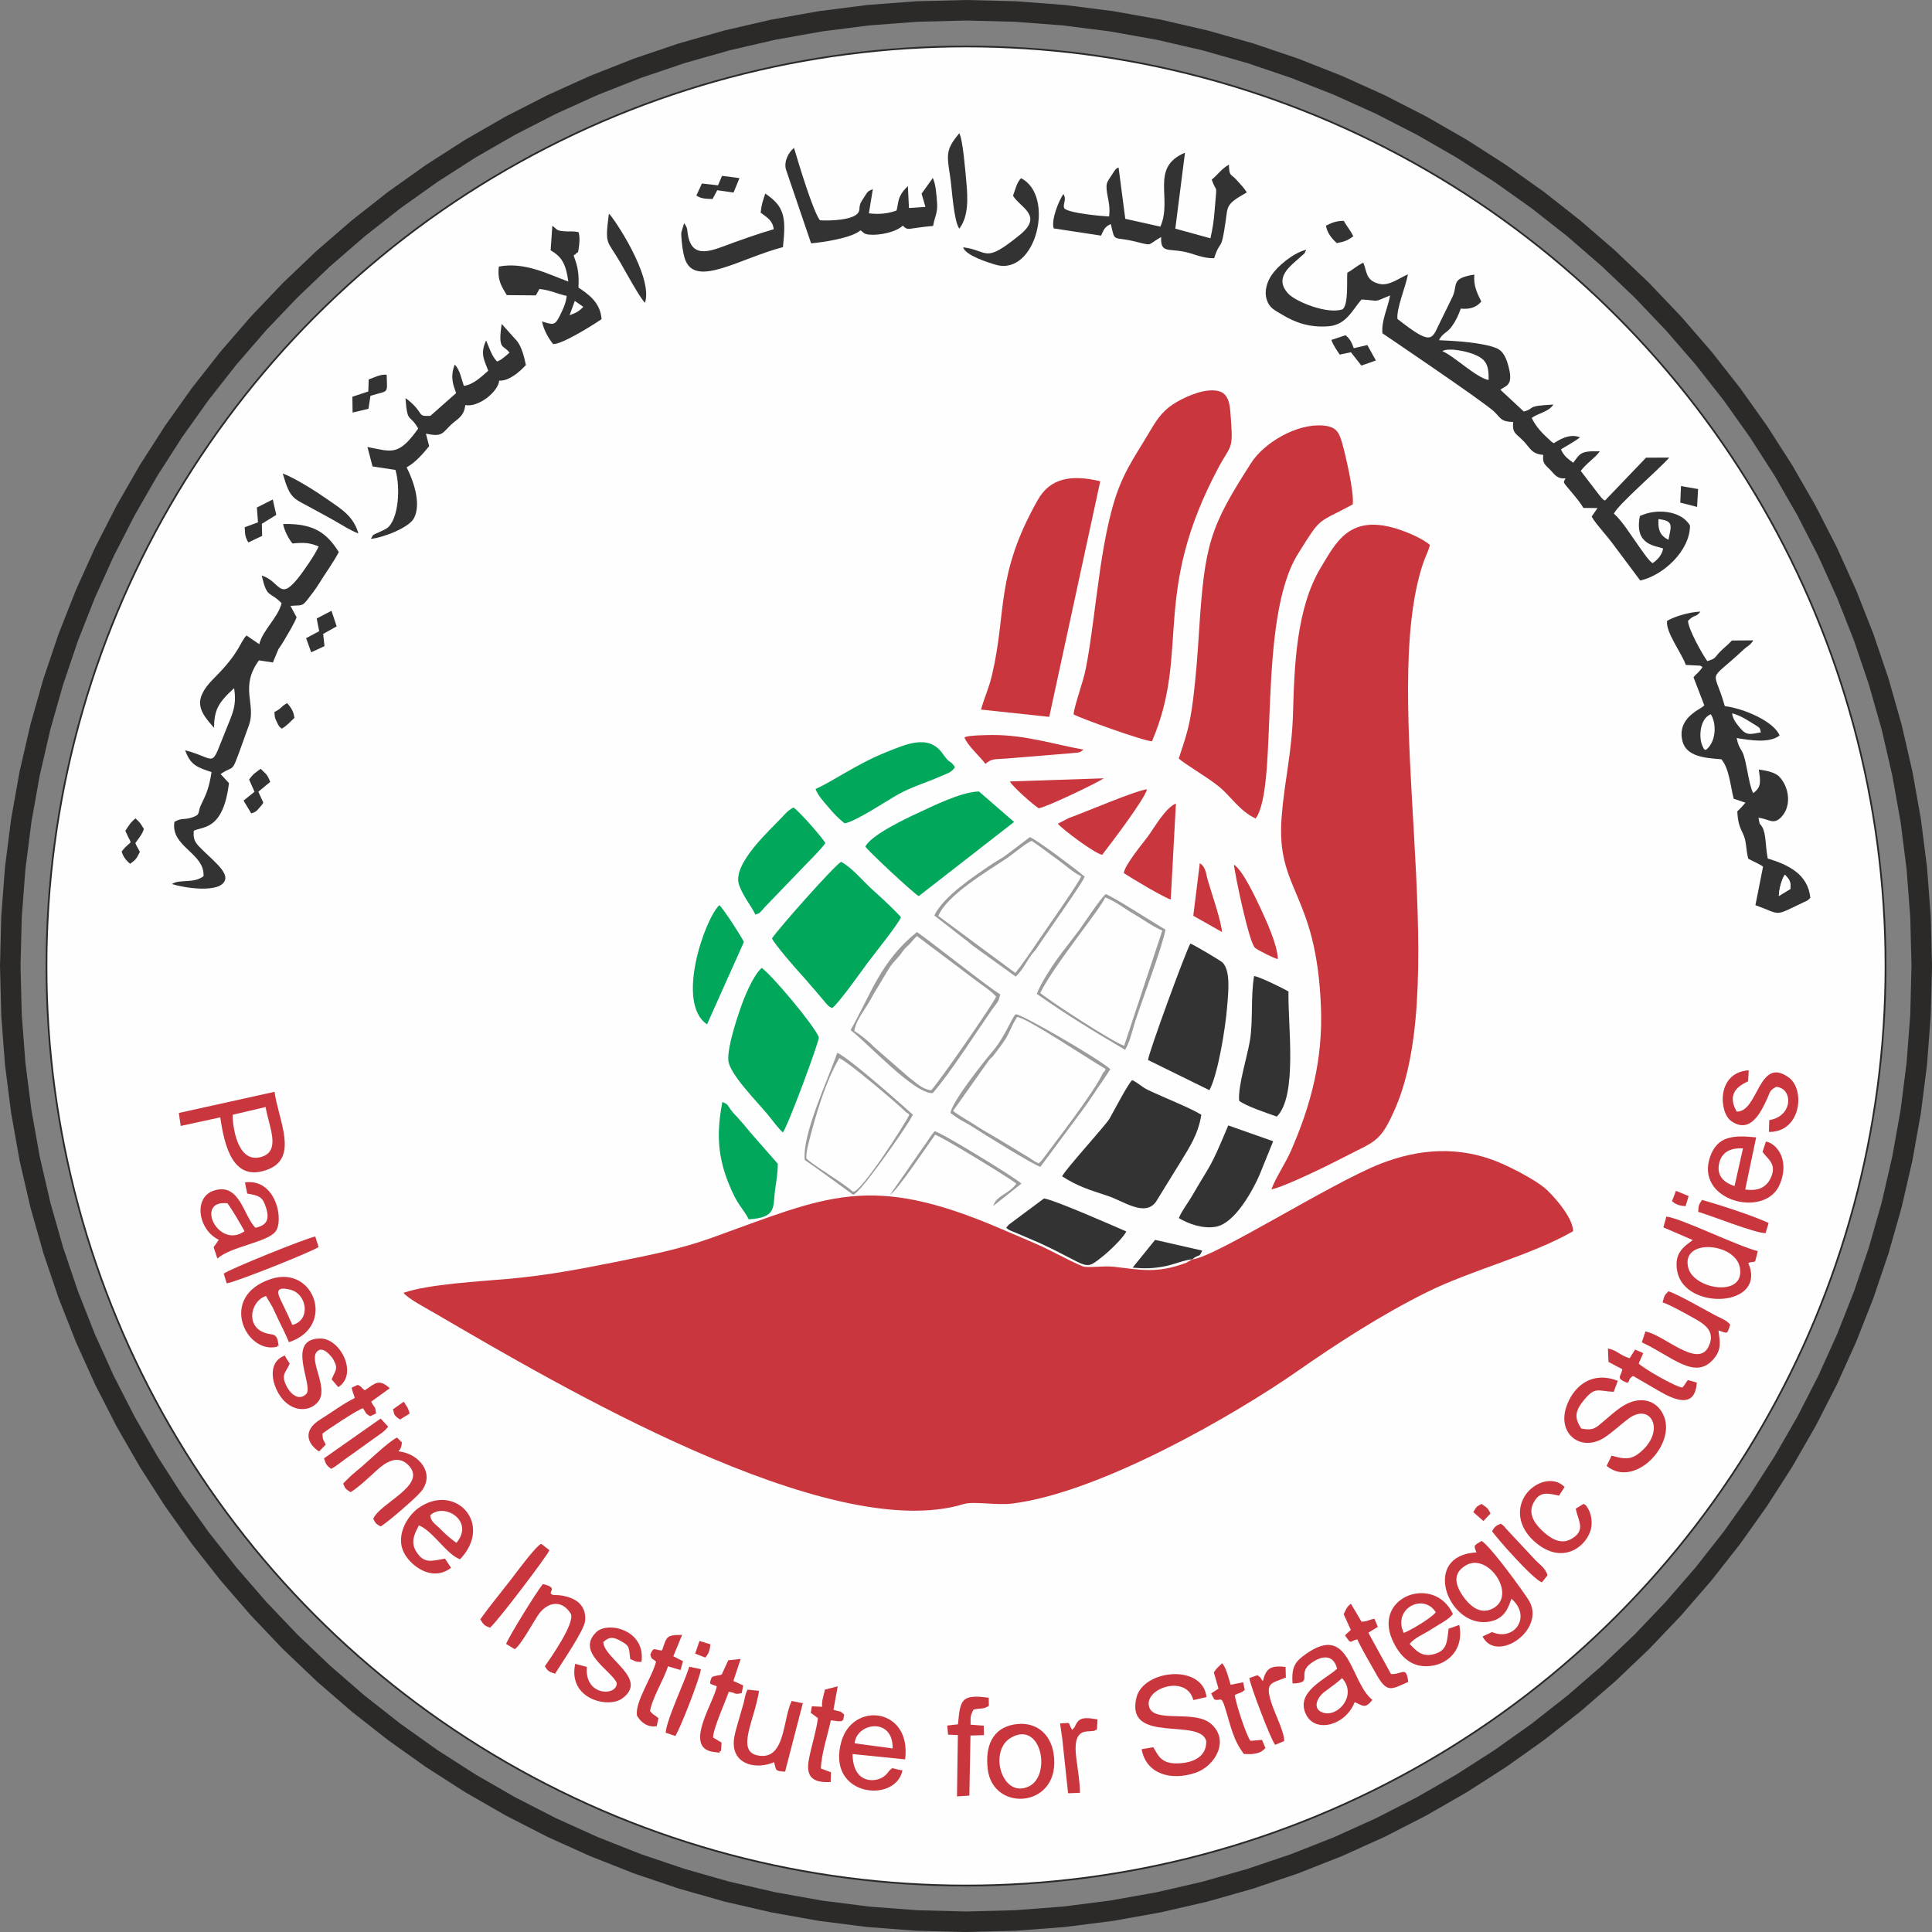 <?xml version="1.0" encoding="UTF-8"?>
<!DOCTYPE svg PUBLIC "-//W3C//DTD SVG 1.1//EN" "http://www.w3.org/Graphics/SVG/1.1/DTD/svg11.dtd">
<!-- Creator: CorelDRAW X7 -->
<svg xmlns="http://www.w3.org/2000/svg" xml:space="preserve" width="84.668mm" height="84.668mm" version="1.1" style="shape-rendering:geometricPrecision; text-rendering:geometricPrecision; image-rendering:optimizeQuality; fill-rule:evenodd; clip-rule:evenodd"
viewBox="0 0 84969 84969"
 xmlns:xlink="http://www.w3.org/1999/xlink">
 <rect x="0" y="0" width="84969" height="84969" fill="#808080" stroke="none"/>
 <defs>
  <style type="text/css">
   <![CDATA[
    .str0 {stroke:#2B2A29;stroke-width:76.471}
    .fil0 {fill:#FEFEFE}
    .fil3 {fill:#01A75A}
    .fil2 {fill:#343334}
    .fil4 {fill:#9B9B9B}
    .fil1 {fill:#CA363D}
    .fil5 {fill:white}
    .fil6 {fill:#2B2A29;fill-rule:nonzero}
   ]]>
  </style>
 </defs>
 <g id="Layer_x0020_1">
  <g id="_2608791386816">
   <circle class="fil0 str0" cx="42485" cy="42485" r="40441"/>
   <g>
    <path class="fil1" d="M52431 55383l-246 148c-1306,497 -2044,310 -3180,183 -474,-53 -921,37 -1310,0 -169,-16 -1538,-741 -1849,-883 -600,-272 -1259,-545 -1839,-794 -5769,-2480 -7619,-1429 -12706,402 -1389,500 -2741,764 -4281,1073 -1562,314 -2991,580 -4615,728 -1303,118 -3550,233 -4658,617 176,249 1076,723 1412,919 5295,3086 17301,10196 23236,8370 420,-129 1430,64 2098,-17 3878,-469 9831,-3918 12550,-5815 1698,-1183 3634,-2449 5681,-3469 2024,-1008 4560,-1607 6462,-2696 -3,-630 -950,-1657 -1266,-1915 -439,-358 -1396,-863 -1992,-1112 -1758,-735 -3515,-603 -5215,60 -2175,849 -7377,4177 -8282,4201z"/>
    <path class="fil1" d="M55915 52309c591,-116 2574,-1094 3135,-1387 1432,-749 1646,-640 2319,-2190 2521,-5817 -730,-18059 1209,-23930 96,-290 241,-561 310,-834 -329,-299 -1160,-645 -1687,-779 -1893,-483 -2457,685 -3116,1779 -1064,1769 -1160,4280 -1217,6371 -47,1742 -375,2973 -501,4575 -260,3293 1532,3283 1728,8382 89,2315 -439,4293 -1310,6297 -244,560 -701,1237 -870,1716z"/>
    <path class="fil1" d="M51843 33356c184,202 1231,802 1759,1232 534,434 914,1081 1622,1410 1036,-1444 41,-8729 1862,-11641 1063,-1700 804,-1301 2407,-2173 70,-523 -317,-2181 -469,-2711 -141,-493 -275,-715 -855,-759 -1154,-88 -2577,763 -3143,1644 -1822,2838 -2048,3571 -2292,7412 -63,996 -142,2034 -258,2963 -151,1214 -310,1636 -633,2623z"/>
    <path class="fil1" d="M47213 31416c282,169 3072,1172 3451,1185 1711,-3989 -76,-6448 2956,-12098 435,-811 616,-743 532,-1817 -70,-891 -1,-1602 -1001,-1511 -599,55 -1377,445 -1738,732 -498,394 -702,848 -1088,1472 -766,1240 -1160,1870 -1544,3507 -330,1403 -493,2884 -691,4346 -96,712 -194,1443 -333,2155 -125,642 -490,1578 -544,2029z"/>
    <path class="fil2" d="M72939 22830c684,81 562,277 439,912 -324,-171 -472,-375 -439,-912zm-9507 -7389c312,-169 1110,24 1409,148 501,209 643,443 629,1124 -541,-97 -1496,-1036 -2038,-1272zm-3553 -2269c855,45 456,153 1256,-178 -90,538 -388,1095 -336,1664 1,2 4530,3057 4932,3461 257,258 287,434 815,439 -37,520 124,489 461,843 300,314 353,564 865,604 -52,402 122,460 329,682 176,189 291,384 651,351 -98,217 -168,89 294,644 160,192 388,464 489,657l624 4 -258 375c197,355 608,745 1069,1385l1067 1427c986,-212 2183,-1285 2190,-2415 -383,-672 -1502,-763 -2204,-420 -264,1293 700,1299 1020,1428 -47,304 -276,519 -463,646 -182,-120 -468,-558 -633,-787 -290,-401 -698,-1070 -1068,-1393 181,-398 1927,-1893 2437,-2465l-1023 4 -1807 1886c-94,-54 -37,0 -127,-92 -50,-51 -97,-119 -139,-170l-799 -1042c290,-377 592,-529 840,-860 -896,-37 -881,134 -1172,501 -281,-204 -420,-323 -539,-588 175,-107 657,-383 842,-528 -504,-212 -1035,192 -1156,256 -133,-83 -38,-11 -147,-109 -336,-301 -619,-581 -826,-1000 293,-219 738,-257 956,-589 -1261,59 -764,164 -1302,305l-1030 -957c210,-177 579,-151 370,-974 -91,-357 -212,-717 -542,-854 -605,-251 -1825,-323 -2534,-352 188,-342 358,-312 566,-601 186,-259 291,-487 397,-788 407,39 692,-57 904,-311 -171,-348 -351,-679 -307,-1185 -1072,171 -704,443 -968,994l-586 1195c-326,685 -342,928 -1828,-239 -45,-483 363,-1403 461,-1960 -377,156 -822,522 -1257,418 -623,-148 -540,-568 -707,-933 -295,146 -449,304 -703,447 -23,357 56,1416 -209,1605 -678,234 -2067,-344 -2385,-687 -671,-722 136,-1243 544,-1625 234,-220 105,-32 246,-310 -601,153 -1278,745 -1527,1122 -183,275 -330,671 -215,1060 115,389 356,476 661,663 597,366 1225,584 2041,525 800,-57 1047,-696 1470,-1179z"/>
    <path class="fil1" d="M43145 31207l3001 321 2243 -10363c-1283,-305 -2204,-140 -2748,823 -1880,3326 -1351,4888 -2012,7696 -141,601 -332,974 -484,1523z"/>
    <path class="fil2" d="M78233 39405c7,-278 126,-749 266,-938 187,206 273,293 239,630l-505 308zm-3225 -6416c-98,-98 -24,58 -139,-195 -167,-368 -114,-1190 372,-1383 286,463 209,1274 -233,1578zm2436 -781c-451,85 -622,150 -892,-164 -184,-213 -354,-435 -373,-675 270,74 496,195 719,332 625,384 464,273 546,507zm-4126 -4904c-78,489 659,1443 823,1941l647 32c19,83 218,-57 -83,277 -89,99 -124,106 -225,233l475 1233c-97,81 -34,48 -199,145 -460,273 -939,691 -767,1412 166,691 953,756 1717,817 341,394 400,1183 541,1734l519 174c-99,116 -234,267 -360,382 47,909 302,810 382,1478 28,237 48,381 99,604 234,129 477,221 652,349l-336 1694c1166,419 767,522 2113,-124 242,-116 135,-40 302,-200 -104,-1037 -962,-1452 -1873,-1729 -107,-538 -68,-1095 -245,-1387 -129,-213 -88,-12 -162,-403 455,42 656,343 1014,-44 468,-508 315,-1343 -106,-1770 -190,-194 -594,-266 -893,-308 66,505 134,770 -250,1038 -216,-438 -294,-1483 -478,-1815 -145,-261 -165,-247 -249,-608 597,96 1434,241 1890,-112 -235,-600 -1531,-1182 -2410,-1292 -486,-1747 -816,-952 815,-2475 205,-192 290,-177 439,-417l-942 7c-168,187 -333,304 -510,483 -264,268 -174,306 -572,422 -227,-313 -836,-1408 -848,-1771 329,-328 308,-106 547,-406 -458,16 -1114,201 -1467,406z"/>
    <path class="fil2" d="M12862 23902c500,-45 750,-41 1152,132 -143,338 -681,1122 -955,1452 -783,941 -740,79 -1549,-174 243,1042 338,662 874,1216 -164,653 -807,1145 -983,1803l-559 -382c-300,298 -275,732 -1430,1879 -1021,1014 -582,1512 -1,2181 19,-732 128,-1059 884,-1743 122,739 -65,1111 -302,1694 -793,1940 -360,1428 -1850,1037 237,661 533,748 1162,961 -107,667 -219,941 -464,1441 -163,333 0,413 -367,543 -378,133 -465,8 -803,203 -182,1097 1341,1370 1280,2391 -457,342 -1051,111 -1388,344 467,156 2118,437 2332,-171 140,-396 -644,-957 -1138,-1478 -188,-198 -266,-349 -234,-694 388,-202 1293,1 1547,-2095l-367 -398c732,-514 364,270 1242,-2140 340,-932 -425,-1668 443,-2861l615 92c400,-963 132,-355 516,-1011 156,-267 413,-681 525,-975l-270 -501c479,-46 509,46 765,-298 177,-238 308,-384 487,-676 282,-460 621,-911 875,-1396 -520,-807 -1053,-1263 -2448,-1232 45,279 242,655 409,856z"/>
    <path class="fil2" d="M46712 51735c680,435 1152,580 1998,857 703,231 1628,935 2123,271l1098 -1779c376,-619 761,-1179 904,-2056 -499,-310 -1697,-778 -2343,-1090 -300,-146 -435,-313 -699,-436 -184,168 -795,1339 -996,1696 -159,280 -1971,2262 -2085,2537z"/>
    <path class="fil3" d="M33953 41270c87,227 1043,1329 1252,1554 274,296 385,447 651,742l499 591c175,179 102,99 248,175 279,-204 1257,-1583 1551,-1981 297,-402 1333,-1681 1471,-2012 -344,-384 -864,-859 -1262,-1218 -393,-354 -906,-980 -1372,-1217 -295,159 -2775,2957 -3038,3366z"/>
    <path class="fil3" d="M34431 49806c219,-279 1607,-4015 1582,-4192 -232,-553 -2063,-2729 -2513,-3046 -391,346 -779,1321 -943,1800 -173,506 -560,1672 -527,2253 33,606 1308,1867 1759,2427 222,277 442,576 642,758z"/>
    <path class="fil3" d="M38058 37235c159,226 2071,2011 2347,2177l4194 -3263 -1545 -1340c-807,20 -2059,661 -2713,960 -469,215 -2044,958 -2283,1466z"/>
    <path class="fil2" d="M50488 46618l2702 1329c382,-713 706,-2753 778,-3658 46,-575 171,-1587 -200,-1956 -89,-89 -1266,-783 -1415,-835 -223,386 -1821,4763 -1865,5120z"/>
    <path class="fil2" d="M51034 9967l-1544 -344 -295 -2256c-134,51 -140,82 -337,387 -82,126 -193,261 -194,434 -1,467 187,753 115,1333 -381,-19 -1740,-143 -1967,-351 -99,-177 122,-387 -45,-636 -202,296 -540,1113 -428,1511l2086 318c120,-258 152,-383 428,-510 191,817 75,542 967,746 946,216 553,222 1247,-175 -35,687 282,517 942,633 495,87 850,313 1389,298 285,-893 303,-175 510,-1660 90,-642 17,-721 925,-1231 -114,-198 -291,-378 -458,-561 -262,-284 -305,-127 -330,-661 -340,195 -467,427 -755,658 252,694 226,50 132,1329 -37,494 -92,827 -187,1251l-1545 -424 426 -3340c-1562,656 -535,2008 -1082,3251z"/>
    <path class="fil2" d="M22408 15511c-80,66 -144,127 -257,214 -152,116 -136,107 -289,174 -231,-222 -355,-635 -482,-925 -290,600 -53,913 92,1332 -239,200 -644,621 -1073,662 -112,-315 -164,-691 -399,-934 -278,671 73,1173 52,1262l-1123 992c-465,24 -360,-23 -599,-324 -147,-184 -365,-370 -497,-453 88,1168 174,650 560,1337 -874,1229 -1164,1015 -2234,810l225 855 1007 155c228,759 144,2190 -376,2565 -67,48 -258,133 -359,180 -312,145 -216,73 -343,286 563,-59 1674,-497 1891,-905 346,-648 -41,-1698 -321,-2240 412,-226 730,-619 992,-931l-144 -551c681,145 706,11 1063,-352 291,-294 611,-369 669,-905 578,117 1451,-592 1492,-1074 429,24 901,-387 1174,-687 -88,-407 -179,-767 -380,-1043l-685 -765c-175,1184 76,896 344,1265z"/>
    <path class="fil3" d="M35865 34701c127,313 356,548 586,820 243,288 433,481 695,688 440,-51 1857,-993 2357,-1273 612,-342 1250,-519 1903,-810 280,-124 426,-146 594,-382 -254,-383 -171,-70 -538,-593 -618,-881 -1590,-434 -2551,-44 -1245,505 -2290,1262 -3046,1594z"/>
    <path class="fil2" d="M54497 48408c271,232 1266,560 1658,699 926,-926 476,-4074 513,-5498 -225,-141 -1248,-641 -1512,-684 -157,880 -40,1948 -183,2831 -111,684 -534,2011 -476,2652z"/>
    <path class="fil2" d="M51844 53572c423,252 1053,484 1632,379 832,-151 1612,-1578 1915,-2272l602 -1487 -1974 -696c-839,1993 -699,1556 -1592,3099 -180,311 -451,653 -583,977z"/>
    <path class="fil3" d="M33221 40223c257,-101 85,7 253,-143 2,-1 142,-165 181,-205l1904 -1977c206,-206 587,-595 740,-818 -75,-173 -1154,-1415 -1403,-1566 -213,109 -346,256 -510,434 -476,518 -2218,2058 -1879,2980 193,526 512,876 714,1295z"/>
    <path class="fil2" d="M25280 13235l373 259c-167,183 -318,270 -603,371l230 -630zm-1063 -2225c516,295 675,636 778,1372 -878,-316 -1915,-878 -3056,-658 -78,649 163,925 350,1255l1280 12c9,-9 21,-65 27,-52l128 -230c525,61 766,213 1201,305 -43,359 -175,606 -317,897 -209,427 -318,368 -771,225 88,423 303,760 489,996 387,20 1730,-822 2132,-1095 -57,-743 -578,-1093 -1017,-1390 28,-582 -17,-900 -212,-1403 16,-16 44,-58 52,-44 7,14 39,-32 48,-45 76,-98 91,79 141,-370 24,-226 27,-416 -27,-573 -228,-58 -385,-17 -637,-40 -360,-32 -282,-79 -515,-241l-74 1079z"/>
    <path class="fil2" d="M35672 10701c546,-43 1815,-244 2172,-572 128,83 133,167 388,190 425,40 1161,-99 1474,-396 182,185 211,154 563,103 265,-37 512,-70 770,-90 65,-403 208,-566 174,-1019 -26,-348 -61,-834 -188,-1090l-494 691 170 581 -725 49 -48 -961c-524,480 -396,835 -506,1076 -389,133 -736,172 -1208,120l173 -1066c-225,117 -167,4 -480,508 -73,116 -73,128 -101,264 -22,106 14,75 -31,205 -137,401 -1338,424 -1715,393 -312,-408 -948,-2539 -1139,-3184 -245,197 -453,605 -355,949l1106 3249z"/>
    <path class="fil2" d="M44253 53994c79,62 17,42 211,138 50,25 100,39 163,64l1089 468c2271,1049 1930,1275 2822,558 265,-213 880,-798 996,-1064 -555,-240 -3216,-1411 -3621,-1449l-1490 1109c-13,11 -34,27 -45,37 -12,11 -34,33 -43,42l-82 97z"/>
    <path class="fil3" d="M32929 53626c1257,-77 1053,-547 1160,-1299 56,-394 117,-744 118,-1145l-1191 -1359c-179,-218 -396,-479 -574,-672 -139,-149 -186,-190 -289,-327 -192,-255 -104,-232 -383,-362 -304,1566 -181,2675 510,4113 213,443 488,713 649,1051z"/>
    <path class="fil1" d="M50210 76930c187,1074 1266,1411 2369,1037 859,-291 1519,-1423 682,-2153 -733,-639 -2524,-8 -2726,-755 -219,-814 1653,-1437 1947,-291l580 -129c-161,-1480 -2781,-1217 -3082,21 -504,2078 2809,862 3069,1911 21,617 -453,897 -1029,966 -969,116 -1074,-349 -1301,-695l-509 88z"/>
    <path class="fil1" d="M71150 60728c-1183,-462 -1997,290 -2276,1182 -373,1192 694,1967 1701,1305 355,-234 688,-554 1040,-818 972,-732 1642,482 576,1428 -429,381 -708,366 -1313,194l-219 449c1211,1026 3114,-951 2491,-2252 -334,-699 -1096,-831 -1827,-347 -304,202 -510,398 -777,622 -367,309 -450,435 -994,341 -351,-499 -260,-813 134,-1285 485,-580 596,-361 1286,-335l178 -484z"/>
    <path class="fil3" d="M31095 45050l1622 -3622c-118,-252 -882,-1434 -1079,-1621 -633,596 -1943,4302 -543,5243z"/>
    <path class="fil1" d="M64494 68830c968,-538 2218,1311 1185,1897 -615,349 -1105,-189 -1347,-543 -373,-549 -421,-1029 162,-1354zm708 3141c610,1210 2819,-291 2034,-1591 -168,-280 -1709,-2429 -2081,-2607 -331,208 -358,171 -220,502 -2426,124 -1282,3237 456,3060 857,-87 973,-767 1083,-1022 905,791 122,1889 -854,1465l-418 193z"/>
    <path class="fil1" d="M10231 49028l1452 -342c122,819 725,1967 -232,2206 -1047,261 -1224,-1440 -1220,-1864zm-2366 -80l82 571 1740 -377c184,1245 557,2925 2140,2272 1301,-537 412,-2178 247,-3396l-4209 930z"/>
    <path class="fil1" d="M74256 55778c-375,-1329 2057,-1140 2262,-35 249,1335 -1997,975 -2262,35zm2792 -271c119,-26 26,16 145,-34l115 -449c-907,-225 -3377,-1449 -4022,-1519l-131 475 1293 557c-412,304 -841,586 -680,1390 345,1735 3965,1569 3121,-381l75 -27c7,-2 32,-5 41,-7 8,-2 35,-3 43,-5z"/>
    <path class="fil2" d="M33453 9353c271,204 528,337 576,728 -704,203 -1557,507 -2241,764 -746,280 -1331,379 -1513,-413 -70,-306 -5,-380 -189,-617l-123 417c-5,132 14,338 28,472 25,235 78,575 169,779 505,1135 2398,-123 4274,-615 140,-1311 78,-1780 -779,-2356l-132 421c-32,159 -55,263 -70,420z"/>
    <path class="fil1" d="M59025 73804c676,753 -177,1726 -831,1520 -506,-159 -267,-676 62,-920 282,-211 533,-384 769,-600zm-2178 237c992,-32 102,-429 878,-940 478,-315 935,-309 1079,289 -475,458 -1885,1018 -1350,2041 415,794 1726,455 2125,-572 360,152 455,313 778,-98 -994,-800 -969,-3398 -2915,-2024 -437,309 -658,523 -595,1304z"/>
    <path class="fil1" d="M10754 54149c-1162,817 -2206,-1396 -750,-1228 230,313 535,843 750,1228zm1355 24c396,-490 35,-2356 -1334,-2172l97 493c551,88 685,153 834,638 157,512 16,761 -473,865 -523,-527 -689,-1980 -1802,-1644 -952,286 -722,1742 192,2172l-228 326 165 501c566,-520 2175,-715 2549,-1179z"/>
    <path class="fil1" d="M49426 38399c308,208 1820,1109 2063,1160l228 -4222c-468,191 -967,1094 -1257,1482 -197,262 -1024,1264 -1034,1580z"/>
    <path class="fil1" d="M12762 56719c758,185 910,1358 95,1550 -137,-312 -268,-601 -445,-957 -195,-392 -377,-771 350,-593zm-573 2510c64,-189 107,239 32,-240 -48,-307 -238,-297 -369,-319 -1116,-191 -858,-1457 -154,-1672l293 500c90,191 159,341 247,528 153,324 342,686 470,1004 2085,-692 1111,-3389 -773,-2786 -2358,754 -1128,3333 254,2985z"/>
    <path class="fil1" d="M61738 71817c-506,-1064 857,-1779 1407,-910 -174,237 -1067,776 -1407,910zm260 487c197,-272 638,-441 952,-648 275,-180 776,-434 949,-671 -805,-1748 -3509,-794 -2669,1126 300,687 847,1330 1828,1135 741,-148 1324,-807 1121,-1782l-470 167c-72,561 -58,937 -597,1105 -596,185 -859,-180 -1114,-432z"/>
    <path class="fil1" d="M76284 52162c-397,-125 -804,-404 -678,-991 101,-467 465,-701 1050,-664l-372 1655zm1380 -1954l-149 449c226,331 655,523 355,1162 -192,408 -567,578 -1115,494l480 -2291c-1008,-105 -1701,-60 -2022,844 -681,1918 2316,2721 3021,1307 174,-350 270,-808 144,-1240 -101,-350 -400,-683 -714,-725z"/>
    <path class="fil1" d="M20077 67851c-171,-99 -507,-397 -657,-554 -242,-253 -479,-358 -497,-657 602,-574 1961,243 1154,1211zm-507 696c-634,123 -930,212 -1257,-298 -287,-448 -57,-829 109,-1163 598,226 1246,1306 1811,1490 1505,-1583 -250,-3408 -1852,-2236 -489,358 -1080,1309 -513,2119 340,487 1180,1091 1970,494l-268 -406z"/>
    <path class="fil1" d="M37589 76671c64,-892 1690,-1185 1670,225l-1670 -225zm1652 1092c-231,169 -161,233 -421,400 -339,219 -1305,305 -1325,-1021l2312 235c293,-2269 -2297,-2565 -2803,-788 -690,2424 2378,2748 2685,1279l-448 -105z"/>
    <path class="fil1" d="M46523 36227c205,248 1623,1315 1951,1367 299,-387 1884,-2459 1972,-2884 -579,87 -2614,968 -3458,1275l-465 242z"/>
    <path class="fil1" d="M44466 76422c1331,-767 1783,1644 797,2136 -1179,589 -1821,-1547 -797,-2136zm-1025 1391c237,1953 3296,1694 2890,-728 -138,-831 -786,-1423 -1764,-1237 -897,170 -1253,922 -1126,1965z"/>
    <path class="fil1" d="M78111 47800c739,40 777,1285 -300,1463l-13 520c1419,11 1605,-1867 870,-2397 -1332,-962 -1331,1520 -2286,1502 -541,-933 334,-1234 499,-1334l28 -482c-1421,89 -1313,1846 -776,2228 848,602 1322,-403 1586,-980 157,-345 96,-344 392,-520z"/>
    <path class="fil1" d="M26533 72216c285,-259 469,-216 800,-27 375,213 314,263 386,780 287,104 183,120 493,120 194,-1410 -1476,-1798 -1985,-1310 -915,877 648,1678 896,2232 42,596 -1428,607 -1314,-701l-511 -135c-335,1558 1456,1968 2064,1526 1188,-865 -801,-1740 -829,-2485z"/>
    <path class="fil1" d="M12529 59616c-787,286 -578,1260 -191,1804 497,698 1279,691 1656,223 469,-583 -389,-1759 -77,-2172 255,-340 665,183 746,326 243,431 59,494 -75,870l291 339c883,-570 101,-2130 -776,-2138 -1550,-13 -335,2025 -617,2421 -338,362 -708,8 -869,-298 -293,-556 -35,-617 124,-1023 -78,-130 -145,-202 -212,-352z"/>
    <path class="fil1" d="M17521 63829c119,-130 139,-209 155,-390l-216 -216c-387,181 -1319,1106 -1797,1487 -186,148 -411,368 -569,534 78,172 39,210 328,381 364,-225 815,-659 1176,-986 340,-308 936,-729 1425,-133 695,850 -1302,1591 -1608,2289 122,227 111,213 326,338 321,-188 1536,-1245 1766,-1520 658,-787 -60,-1690 -986,-1784z"/>
    <path class="fil1" d="M24411 73609c237,-387 1287,-1908 1323,-2325 103,-1197 -1392,-1136 -1392,-1136 -381,-98 323,-300 -463,-480 -235,256 -1523,2341 -1620,2633l379 229c260,-167 813,-1174 1007,-1470 409,-623 1071,-737 1465,-75 159,433 -873,1901 -1148,2298 117,172 126,228 449,326z"/>
    <path class="fil1" d="M76094 58261c-150,-199 -392,-272 -668,-419 -538,-285 -1562,-883 -2047,-1054 -193,192 -181,208 -259,492 301,88 1086,532 1392,702 432,241 972,568 621,1259 -481,946 -1964,-548 -2768,-683l-158 478c1320,607 2367,1722 3187,696 318,-399 252,-685 185,-1219 431,146 374,170 515,-252z"/>
    <path class="fil1" d="M34819 74808c-399,792 -267,2618 -1475,2400 -999,-180 -156,-1553 38,-2844l-503 -54c-127,245 -115,376 -175,595 -54,199 -114,373 -160,549 -99,376 -271,841 -275,1196 -10,965 994,1186 1774,851l29 110c68,221 -3,284 456,307l780 -3011 -489 -99z"/>
    <path class="fil1" d="M68810 65399c-302,-317 -750,-317 -1100,-162 -900,398 -1281,1620 -221,2561 1252,1112 2359,160 2493,-616 51,-292 -7,-630 -158,-864 -119,-183 -59,-85 -177,-180l-348 215c122,566 462,967 -213,1340 -500,277 -976,-115 -1227,-343 -253,-231 -693,-698 -430,-1228 271,-545 604,-457 1137,-345l244 -378z"/>
    <path class="fil1" d="M42418 32438c125,342 708,864 921,1156 288,-246 403,-191 942,-235l2864 -236c391,-35 331,-24 507,-155 -1291,-228 -2541,-646 -3989,-643 -216,0 -1171,10 -1245,113z"/>
    <path class="fil2" d="M44552 8606c303,525 1362,863 296,1728 -1599,1297 -1346,683 -2491,542 106,353 1079,667 1445,770 1771,499 2614,-3046 1103,-3809 -196,196 -245,497 -353,769z"/>
    <path class="fil1" d="M43485 74667c-1240,-175 -1252,114 -1353,1168l-473 55 37 401 431 17 -39 2698 544 -37 50 -2640 593 -18 -11 -416 -577 -44c-5,-386 -4,-409 128,-664 334,-77 429,2 674,-167l-4 -353z"/>
    <path class="fil1" d="M60179 71807l418 -259 -150 -356c-296,56 -245,107 -567,130l-467 -790c-192,145 -202,226 -318,461l314 690 -258 237c309,455 197,243 543,180 229,493 553,1021 819,1503 488,880 659,703 1422,367 -92,-732 -253,-320 -759,-346l-997 -1817z"/>
    <path class="fil1" d="M32575 72960l-546 60 -286 619c-50,52 -373,47 -447,139 -136,361 -62,250 227,388 -110,685 -1516,2730 -114,2888 559,63 61,42 301,-53l25 -362 -374 -223c4,-392 524,-1530 690,-2010 351,42 207,141 571,54l64 -336 -432 -196 321 -968z"/>
    <path class="fil1" d="M17144 61054c-500,-445 -646,-205 -1101,91 -238,-175 -63,-119 -309,-239l-268 123c63,287 57,165 137,455 -492,239 -1005,627 -1519,946 -830,515 -519,1108 -50,1406l289 -299c-95,-247 -124,-143 -145,-485 183,-147 1549,-1062 1787,-1117 150,236 109,233 312,350l263 -121c-43,-359 -39,-180 -216,-519l820 -591z"/>
    <path class="fil1" d="M29999 71903c-722,-3 -669,86 -883,682 -333,0 -358,-202 -516,184 90,271 23,100 254,311 -160,655 -931,1764 -842,2366 157,290 469,542 871,469l75 -352c-213,-183 -204,-108 -368,-311 87,-559 605,-1388 790,-1968l548 165 111 -390 -426 -218 386 -938z"/>
    <path class="fil1" d="M54305 74554c228,-136 253,-62 439,-234l-71 -333 -550 108c-108,-364 -200,-752 -373,-946 -199,188 -213,178 -366,402l205 714 -324 213 134 257c12,4 40,18 54,21 226,48 259,-174 411,307 272,864 365,1457 844,2076 237,7 349,25 585,-37 201,-53 273,-139 361,-224l-151 -358 -512 42c-200,-296 -618,-1578 -686,-2008z"/>
    <path class="fil1" d="M72270 59510l-359 -157 -239 382c-425,-118 -528,-344 -955,-428l24 590 606 321c-42,293 -247,370 38,517 382,196 121,-53 442,-219 359,208 681,394 1079,627 616,362 1644,901 1719,-338l-393 -111c-132,172 -116,192 -244,330 -283,-19 -1750,-860 -1918,-1058l200 -456z"/>
    <path class="fil1" d="M36843 74164l-561 144c-64,283 -153,510 -125,756l-451 -22 -49 288 316 233c-77,590 -274,1177 -393,1783 -156,786 146,1074 953,1026l13 -427 -444 -168c22,-663 314,-1518 437,-2119 102,7 267,42 316,42 251,3 119,-2 230,-60l44 -233c-218,-201 -160,-108 -472,-211l186 -1032z"/>
    <path class="fil1" d="M56200 42179c-11,-618 -528,-1729 -755,-2217 -187,-402 -780,-1689 -1175,-1933 21,336 663,3451 927,3656 164,128 849,472 1003,494z"/>
    <path class="fil1" d="M44411 34369c140,243 1020,1020 1270,1179 338,-44 2580,-1120 2865,-1318l-4135 139z"/>
    <path class="fil1" d="M21551 71587c385,-344 2546,-3202 2612,-3410l-362 -282c-276,146 -1092,1267 -1379,1637 -440,568 -924,1152 -1300,1686 150,252 192,279 429,369z"/>
    <path class="fil4" d="M45601 43714c1363,955 2457,1619 3881,2457 217,-360 311,-842 451,-1271 307,-944 1219,-3340 1323,-4019 -506,-286 -2282,-1439 -2627,-1558 -225,185 -906,1213 -1158,1570l-807 1054c-276,354 -936,1348 -1063,1767zm149 -44c616,-1247 2722,-3784 2850,-4202 393,126 892,515 1259,726 335,193 932,614 1260,729l-1680 5070c-524,-182 -3170,-1898 -3689,-2323z"/>
    <path class="fil1" d="M9970 56442c417,-60 3747,-1390 4042,-1599l-146 -462c-383,65 -3832,1458 -4025,1633l129 428z"/>
    <path class="fil4" d="M44672 44609c-138,62 -454,966 -1014,1623 -416,489 -1799,2233 -1857,2719 152,102 300,218 465,314 179,105 283,147 489,281 477,311 2773,1733 3003,1769l1836 -2475c400,-532 607,-902 970,-1405l270 -413c-535,-481 -4007,-2482 -4162,-2413zm1148 6421c-78,89 -57,64 -139,133 -231,-96 -250,-148 -465,-277l-1449 -874c-283,-159 -664,-387 -920,-555 -333,-219 -648,-374 -930,-601l1586 -2240c130,-146 94,-66 225,-240 466,-620 509,-643 827,-1347l174 -300c363,-11 3128,1841 3888,2282 -10,113 -100,152 -102,161 -409,896 -2113,3064 -2695,3858z"/>
    <path class="fil1" d="M56478 76571c10,-377 -386,-1167 -527,-1577 -352,-1025 -61,-941 601,-1216l-13 -465c-694,-87 -861,91 -1000,623 -168,-209 -15,-101 -240,-262l-353 127c24,286 940,2704 1136,2937l396 -167z"/>
    <path class="fil2" d="M42189 10057c415,-540 377,-1344 309,-2075 -41,-437 -149,-1837 -309,-2123 -595,717 -553,919 -403,1902 84,552 155,1947 403,2296z"/>
    <path class="fil4" d="M44654 42791l-3387 -2507c364,-902 2090,-1924 2996,-2527 333,-222 817,-652 1107,-777 397,261 738,538 1096,789 338,238 729,605 1087,769 -127,332 -1654,2479 -2059,3089 -164,248 -680,982 -840,1164zm901 -1026c356,-556 2044,-2912 2151,-3211 -321,-274 -2097,-1621 -2413,-1737l-1079 817c-198,143 -377,227 -564,353 -847,573 -2137,1421 -2561,2274l1316 1026c170,115 262,217 434,344l1833 1321c310,-314 417,-550 584,-806 78,-120 169,-243 299,-381z"/>
    <path class="fil2" d="M15762 23463c-222,-796 -804,-1106 -1409,-1533 -437,-308 -1411,-927 -1919,-1103 346,1182 457,1061 1374,1577 315,177 627,336 947,522 327,189 651,396 1007,537z"/>
    <path class="fil2" d="M28366 13319c387,-1166 -1458,-3858 -1588,-3921 -180,1433 -92,1115 510,2158 203,352 845,1530 1078,1763z"/>
    <path class="fil1" d="M47264 75954l-109 127c-236,-376 21,-308 -533,-284l96 667 256 2404 521 -21c-1,-485 -99,-1039 -160,-1523 -171,-1340 418,-1142 752,-1199 19,-3 54,4 68,-23 14,-27 45,-19 87,-27l28 -457c-22,-2 -49,-7 -65,-9l-205 -32c-436,-48 -587,27 -736,377z"/>
    <path class="fil2" d="M52431 55383c355,-274 276,-29 444,-382l-2074 -472 -989 1223c530,45 923,39 1437,-65 376,-76 823,-269 1182,-304z"/>
    <path class="fil1" d="M52480 40276l1263 714c-39,-499 -444,-1665 -623,-2273 -97,-326 -74,-562 -352,-757l-288 2316z"/>
    <path class="fil1" d="M74688 53297c628,186 2473,931 2961,937l134 -448c-652,-307 -2185,-810 -2930,-1013 -147,210 -158,279 -165,524z"/>
    <path class="fil1" d="M66253 67249c-121,-144 -82,-113 -245,-238 -238,93 -273,143 -387,327 131,228 1815,2144 2192,2252l250 -312c-105,-304 -287,-425 -499,-625l-1311 -1404z"/>
    <path class="fil1" d="M29698 76348c174,-215 1100,-2573 1128,-2938l-512 -108c-223,721 -976,2260 -1040,2901l424 145z"/>
    <path class="fil1" d="M14569 64599c238,-132 375,-258 623,-436 217,-156 418,-298 636,-454 230,-163 408,-290 631,-453 290,-212 395,-249 615,-510l-333 -358 -2490 1748c76,254 109,320 318,463z"/>
    <path class="fil2" d="M16216 16688l-18 529 -701 232 10 696 699 -168 87 -570c821,-253 737,-44 713,-926 -262,-33 -557,124 -790,207z"/>
    <path class="fil2" d="M58552 14950c87,239 254,481 370,645l490 -104 461 587 638 -224 -377 -680 -595 140c-87,-244 -156,-395 -359,-571l-628 207z"/>
    <path class="fil4" d="M39145 52547c326,-190 1685,-2237 1980,-2641 232,43 3213,1866 3576,2148 -326,464 -892,525 -1018,984l1241 -984c-300,-278 -3555,-2270 -3821,-2303 -231,274 -277,405 -475,664l-1483 2132z"/>
    <path class="fil2" d="M11297 22321l50 651 -585 215c16,325 15,423 160,670l608 -290 -15 -529 636 -394 -154 -677 -700 354z"/>
    <path class="fil2" d="M10957 34287l236 536 -482 387 340 564c190,-73 199,-54 418,-319 95,-115 16,-3 111,-159l-219 -475 525 -435c-83,-192 -86,-207 -180,-339l-241 -237c-203,153 -346,233 -508,477z"/>
    <polygon class="fil2" points="13928,27202 14038,27760 13463,28066 13686,28688 14272,28416 14213,27880 14807,27546 14578,26863 "/>
    <path class="fil4" d="M40948 47951c-418,-60 -643,-332 -942,-542l-1578 -1375c-189,-212 -618,-553 -860,-694 98,-515 478,-937 720,-1380 98,-180 163,-304 253,-444 177,-278 359,-601 526,-875 223,-362 372,-433 583,-730 169,-238 118,-159 330,-369 140,-139 190,-233 347,-375l2626 1976c293,225 615,414 856,687 -94,271 -2574,3853 -2861,4121zm-3540 -2647c732,544 2800,2825 3617,2769 822,-960 1836,-2567 2597,-3663 172,-253 321,-340 363,-685 -317,-146 -3200,-2434 -3658,-2734 -1605,1287 -2025,2744 -2919,4313z"/>
    <path class="fil2" d="M5512 36537c328,768 326,290 -161,911 59,221 192,392 373,542 253,-188 266,-204 428,-522 -92,-188 -132,-225 -200,-388 156,-228 286,-353 378,-621 -161,-250 -139,-256 -373,-467 -238,203 -287,311 -445,545z"/>
    <path class="fil2" d="M31578 8151l-708 -81 -243 529c213,148 420,140 710,155l207 -388 717 103 261 -636 -766 -100 -178 418z"/>
    <path class="fil2" d="M58316 9925c52,332 271,581 477,766 329,-61 466,-108 724,-300 -139,-292 -270,-410 -419,-678 -315,2 -504,69 -782,212z"/>
    <path class="fil2" d="M12070 31312c19,246 -1,204 93,415 132,300 199,287 233,317 213,-117 384,-315 552,-472 -35,-264 -116,-419 -319,-648 -265,138 -258,247 -559,388z"/>
    <polygon class="fil2" points="73898,22105 74638,22294 74682,21508 73930,21378 "/>
    <path class="fil1" d="M17279 61985c80,149 -36,228 316,445l419 -260c-61,-261 -140,-335 -256,-525l-479 340z"/>
    <path class="fil1" d="M31017 72900c150,-171 205,-325 225,-583l-478 -148 -192 558 445 173z"/>
    <path class="fil1" d="M73534 52825c177,159 337,207 599,222l132 -444 -555 -230 -176 452z"/>
    <path class="fil1" d="M65240 66894l313 -331c-100,-202 -121,-240 -398,-421 -217,127 -205,92 -360,360l445 392z"/>
    <path class="fil4" d="M37506 52535c-1,2 26,10 27,9 62,-15 268,-215 526,-536 694,-862 1834,-2493 2092,-2980 -7,-11 -2759,-2487 -3330,-2725 -374,1110 -1546,3563 -1429,4712 709,484 1416,1014 2114,1520zm-9 -137c-447,-400 -1753,-1156 -2032,-1450 -9,-269 52,-508 126,-794 312,-1196 714,-2580 1322,-3618 418,181 2569,2018 2922,2364 50,48 68,38 158,118 -89,264 -2234,3615 -2496,3380z"/>
    <path class="fil5" d="M78738 39097c34,-337 -52,-424 -239,-630 -140,189 -259,660 -266,938l505 -308z"/>
   </g>
   <g>
    <path class="fil6" d="M84969 42485l-902 0 0 0 -54 -2141 -161 -2112 -264 -2081 -366 -2047 -464 -2012 -561 -1973 -653 -1932 -745 -1888 -832 -1842 -919 -1793 -1001 -1741 -1082 -1687 -1159 -1630 -1234 -1571 -1308 -1509 -1376 -1444 -1445 -1377 -1508 -1307 -1571 -1235 -1631 -1159 -1687 -1082 -1741 -1001 -1793 -918 -1842 -833 -1888 -744 -1932 -654 -1973 -560 -2012 -465 -2047 -365 -2081 -265 -2112 -160 -2140 -54 0 -903 2185 55 2158 164 2126 271 2092 373 2056 475 2016 572 1974 668 1930 761 1882 851 1832 938 1779 1023 1723 1105 1666 1184 1605 1262 1541 1335 1476 1406 1406 1476 1336 1541 1261 1605 1184 1666 1105 1723 1023 1780 939 1832 850 1882 761 1929 668 1974 573 2016 474 2056 374 2092 270 2126 164 2158 55 2186 0 0zm-42484 42484l0 -902 0 0 2140 -55 2112 -160 2081 -265 2047 -365 2012 -464 1973 -561 1932 -653 1888 -745 1842 -833 1793 -918 1741 -1001 1687 -1082 1631 -1159 1571 -1234 1508 -1308 1445 -1376 1376 -1445 1308 -1509 1234 -1570 1159 -1631 1082 -1687 1001 -1741 919 -1793 832 -1842 745 -1888 653 -1932 561 -1973 464 -2012 366 -2047 264 -2081 161 -2112 54 -2140 902 0 -55 2185 -164 2158 -270 2126 -374 2092 -474 2056 -573 2016 -668 1974 -761 1930 -850 1882 -939 1832 -1023 1779 -1105 1723 -1184 1666 -1261 1605 -1336 1541 -1406 1476 -1476 1406 -1541 1336 -1605 1261 -1666 1184 -1723 1105 -1779 1023 -1832 939 -1882 850 -1930 761 -1974 668 -2016 573 -2056 474 -2092 374 -2126 270 -2158 164 -2185 55 0 0zm-42485 -42484l903 0 0 0 54 2140 160 2112 265 2081 365 2047 465 2012 560 1973 654 1932 744 1888 833 1842 918 1793 1001 1741 1082 1687 1159 1631 1235 1570 1307 1509 1377 1445 1444 1376 1509 1308 1571 1234 1630 1159 1687 1082 1741 1001 1793 918 1842 833 1888 745 1932 653 1973 561 2012 464 2047 365 2081 265 2112 160 2141 55 0 902 -2186 -55 -2158 -164 -2126 -270 -2092 -374 -2056 -474 -2016 -573 -1974 -668 -1929 -761 -1882 -850 -1832 -939 -1780 -1023 -1723 -1105 -1666 -1184 -1605 -1261 -1541 -1336 -1476 -1406 -1406 -1476 -1335 -1541 -1262 -1605 -1184 -1666 -1105 -1723 -1023 -1779 -938 -1832 -851 -1882 -761 -1930 -668 -1974 -572 -2016 -475 -2056 -373 -2092 -271 -2126 -164 -2158 -55 -2185 0 0zm42485 -42485l0 903 0 0 -2141 54 -2112 160 -2081 265 -2047 365 -2012 465 -1973 560 -1932 654 -1888 744 -1842 833 -1793 918 -1741 1001 -1687 1082 -1630 1159 -1571 1235 -1509 1307 -1444 1377 -1377 1444 -1307 1509 -1235 1571 -1159 1630 -1082 1687 -1001 1741 -918 1793 -833 1842 -744 1888 -654 1932 -560 1973 -465 2012 -365 2047 -265 2081 -160 2112 -54 2141 -903 0 55 -2186 164 -2158 271 -2126 373 -2092 475 -2056 572 -2016 668 -1974 761 -1929 851 -1882 938 -1832 1023 -1780 1105 -1723 1184 -1666 1262 -1605 1335 -1541 1406 -1476 1476 -1406 1541 -1335 1605 -1262 1666 -1184 1723 -1105 1780 -1023 1832 -938 1882 -851 1929 -761 1974 -668 2016 -572 2056 -475 2092 -373 2126 -271 2158 -164 2186 -55 0 0z"/>
   </g>
  </g>
 </g>
</svg>
